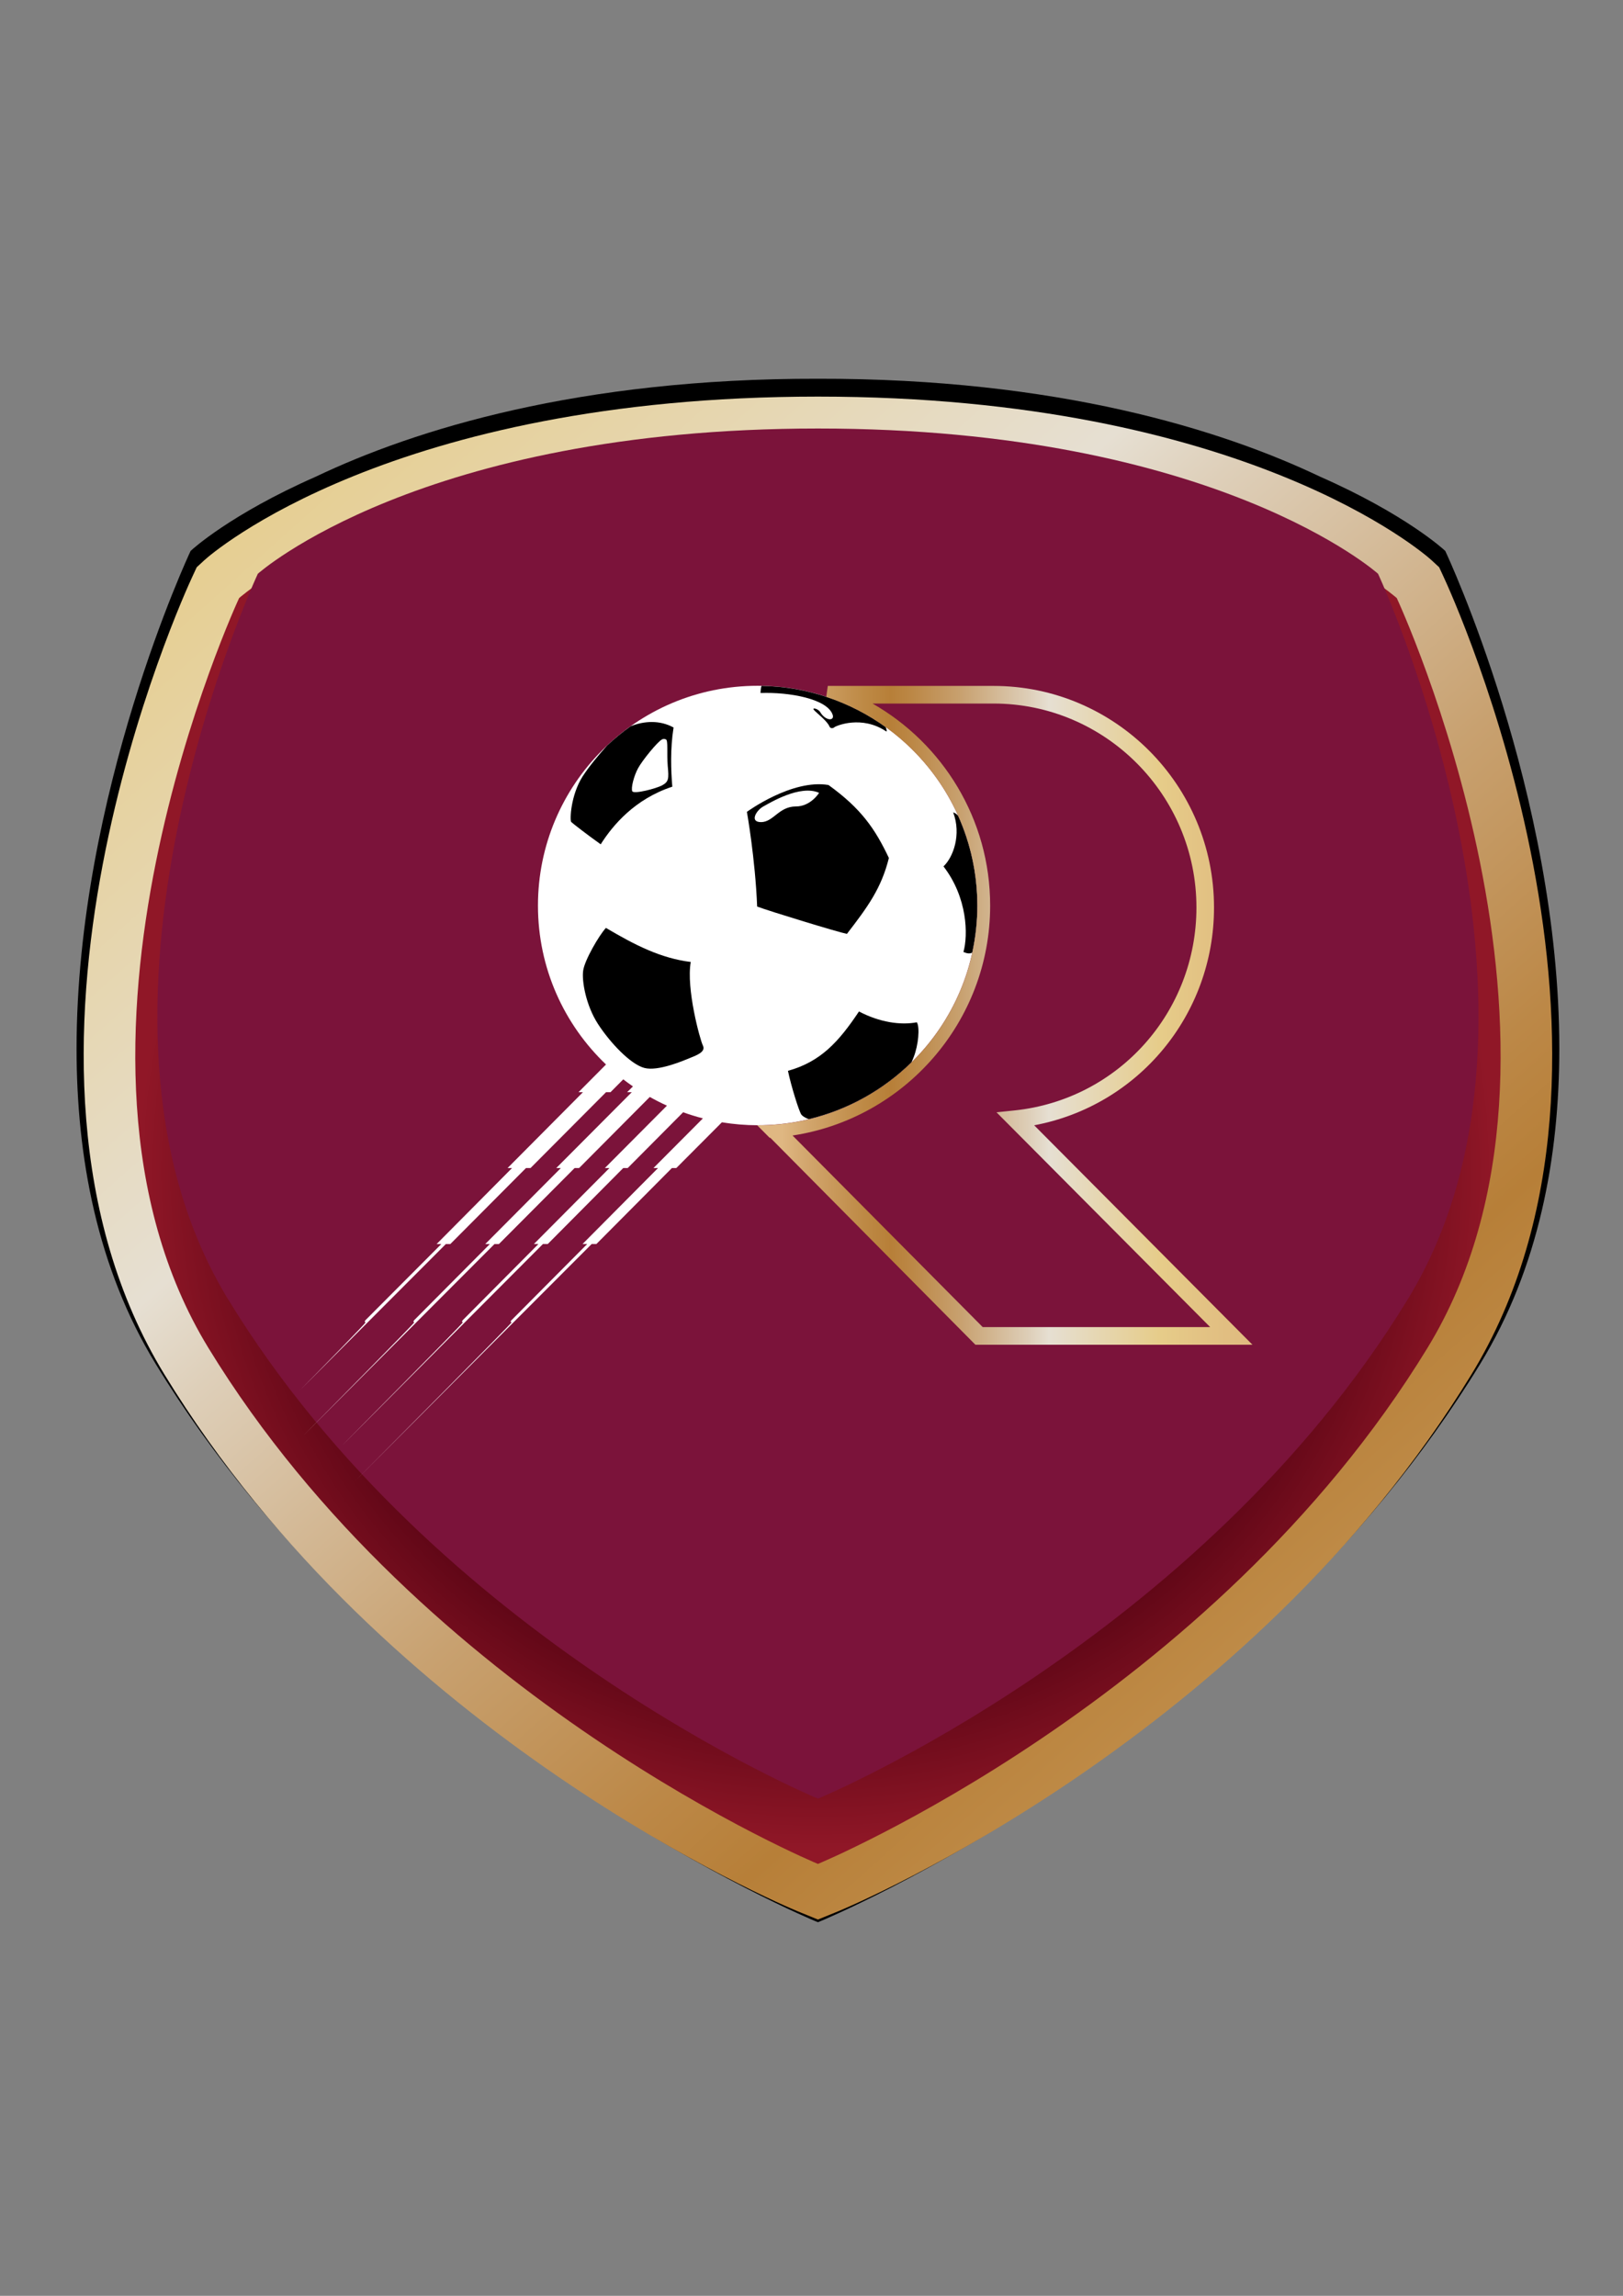 <svg enable-background="new 0 0 595.276 841.89" viewBox="0 0 595.276 841.89" xmlns="http://www.w3.org/2000/svg" xmlns:xlink="http://www.w3.org/1999/xlink"><rect x="0" y="0" width="595.276" height="841.89" fill="#808080" stroke="none"/><defs><linearGradient id="a" gradientTransform="matrix(75.065 84.548 84.548 -75.065 -50623.488 86780.891)" gradientUnits="userSpaceOnUse" x1="-276.7" x2="-268.256" y1="844.247" y2="844.247"><stop offset="0" stop-color="#dfba7f"/><stop offset=".006" stop-color="#dfba7f"/><stop offset=".108" stop-color="#e3c384"/><stop offset=".185" stop-color="#e6cc89"/><stop offset=".41" stop-color="#e6dfd2"/><stop offset=".449" stop-color="#decfb9"/><stop offset=".587" stop-color="#c8a170"/><stop offset=".684" stop-color="#bc8847"/><stop offset=".73" stop-color="#b77f38"/><stop offset=".787" stop-color="#be8a46"/><stop offset=".903" stop-color="#d3a76f"/><stop offset=".949" stop-color="#dfb782"/><stop offset="1" stop-color="#dfb782"/></linearGradient><radialGradient id="b" cx="299.352" cy="429.389" gradientUnits="userSpaceOnUse" r="267.033"><stop offset="0" stop-color="#901727"/><stop offset=".059" stop-color="#7d1222"/><stop offset=".148" stop-color="#67091b"/><stop offset=".237" stop-color="#580216"/><stop offset=".325" stop-color="#4f0012"/><stop offset=".41" stop-color="#4d0010"/><stop offset=".65" stop-color="#4d0010"/><stop offset=".93" stop-color="#901727"/><stop offset="1" stop-color="#901727"/></radialGradient><linearGradient id="c" gradientTransform="matrix(-21.53 0 0 21.53 -5184.814 -17562.154)" gradientUnits="userSpaceOnUse" x1="-262.153" x2="-253.708" y1="832.996" y2="832.996"><stop offset="0" stop-color="#dfba7f"/><stop offset=".006" stop-color="#dfba7f"/><stop offset=".108" stop-color="#e3c384"/><stop offset=".185" stop-color="#e6cc89"/><stop offset=".41" stop-color="#e6dfd2"/><stop offset=".449" stop-color="#decfb9"/><stop offset=".587" stop-color="#c8a170"/><stop offset=".684" stop-color="#bc8847"/><stop offset=".73" stop-color="#b77f38"/><stop offset=".787" stop-color="#be8a46"/><stop offset=".903" stop-color="#d3a76f"/><stop offset=".949" stop-color="#dfb782"/><stop offset="1" stop-color="#dfb782"/></linearGradient></defs><path d="M 530.272 202.435 l -.164 -.371 l -.307 -.288 c -.149 -.146 -14.204 -13.143 -45.634 -26.977 c -36.133 -17.23 -96.477 -36.078 -184.168 -35.907 c -87.69 -.17 -148.035 18.677 -184.168 35.907 c -31.43 13.835 -45.484 26.831 -45.634 26.977 l -.306 .288 l -.165 .371 c -.065 .149 -41.623 88.542 -41.647 182.113 c 0 39.702 7.505 80.394 29.013 115.6 c 85.564 139.953 241.918 204.315 242.082 204.412 l .825 .33 l .825 -.33 c .164 -.098 156.518 -64.459 242.083 -204.412 c 21.508 -35.206 29.012 -75.897 29.012 -115.6 C 571.896 290.977 530.339 202.583 530.272 202.435 z"/><path d="M 529.4 211.366 l -1.551 -3.347 l -2.703 -2.5 c -2.615 -2.466 -68.728 -60.08 -225.148 -60.08 c -156.42 0 -222.531 57.614 -225.146 60.08 l -2.705 2.5 l -1.551 3.347 c -3.347 7.151 -81.01 176.901 -10.259 292.699 c 81.399 133.24 226.182 194.367 232.454 196.906 l 7.207 2.938 l 7.208 -2.938 c 6.273 -2.539 151.056 -63.666 232.455 -196.906 C 610.411 388.267 532.749 218.518 529.4 211.366 z" fill="url(#a)"/><path d="M 300 164.275 c -150.862 0 -212.3 55.042 -212.3 55.042 S 10.119 385.744 76.416 494.259 C 155.499 623.705 300 683.514 300 683.514 s 144.5 -59.809 223.583 -189.255 C 589.881 385.744 512.3 219.317 512.3 219.317 S 450.863 164.275 300 164.275 z" fill="url(#b)"/><path d="M 505.43 210.4 c 0 0 -59.447 -53.261 -205.43 -53.261 c -145.981 0 -205.432 53.261 -205.432 53.261 s -75.07 161.043 -10.919 266.046 C 160.175 601.705 300 659.578 300 659.578 s 139.826 -57.873 216.35 -183.132 C 580.502 371.443 505.43 210.4 505.43 210.4 z" fill="#7b133a"/><path d="M 277.877 251.479 c -44.511 0 -80.567 36.098 -80.567 80.609 c 0 22.941 9.589 43.608 24.96 58.27 l -10.09 10.156 h 1.633 l -27.652 27.819 h 1.641 l -27.66 27.866 h 1.731 l -27.768 27.858 c -.438 .486 -.438 .824 0 .824 c .389 0 -16.124 16.858 -24.315 25.148 l 53.741 -53.831 h 1.641 l 27.744 -27.866 h 1.665 l 27.702 -27.819 h 1.642 l 4.674 -4.712 c 1.158 .897 2.339 1.767 3.548 2.601 l -2.136 2.111 h 1.716 l -27.71 27.819 h 1.69 l -27.727 27.866 h 1.69 l -27.694 27.858 c -.454 .486 -.454 .824 0 .824 c .371 0 -30.696 31.461 -40.865 41.709 l 70.258 -70.392 h 1.625 l 27.76 -27.866 h 1.649 l 25.926 -26.07 c 2.042 1.152 4.14 2.214 6.289 3.189 l -22.773 22.881 h 1.683 l -27.71 27.858 h 1.658 l -27.694 27.866 c -.436 .454 -.436 .833 0 .833 c .471 0 -44.518 45.351 -44.015 44.889 l 73.366 -73.588 h 1.773 l 27.677 -27.858 h 1.642 l 20.331 -20.454 c 2.369 .853 4.788 1.604 7.256 2.236 l -18.145 18.218 h 1.683 l -27.686 27.858 h 1.707 l -27.694 27.866 c -.502 .454 -.502 .833 0 .833 c .399 0 -47.707 48.438 -57.564 58.337 l 86.899 -87.036 h 1.732 l 27.694 -27.858 h 1.616 l 16.719 -16.777 c 4.266 .697 8.639 1.075 13.103 1.075 c 44.464 0 80.586 -36.023 80.586 -80.543 C 358.463 287.576 322.341 251.479 277.877 251.479 z" fill="#fff"/><path d="M 336.278 374.882 c -5.972 1.138 -13.69 0 -21.228 -3.967 c -7.423 11.125 -14.053 18.44 -26.048 21.763 c 1.138 5.493 4.061 14.903 4.919 16.058 c .297 .424 1.242 1.129 2.7 1.68 c 14.46 -3.447 27.414 -10.778 37.685 -20.85 c .286 -.628 .565 -1.264 .819 -1.935 C 336.823 383.27 337.449 376.836 336.278 374.882 z"/><path d="M 253.35 352.764 c -11.043 -1.377 -20.429 -6.185 -31.108 -12.494 c -2.481 2.639 -7.81 11.81 -8.346 15.627 c -.569 3.728 .982 12.75 5.426 19.612 c 4.495 6.911 11.894 14.722 16.965 16.099 c 5.023 1.385 14.499 -2.705 16.891 -3.687 c 2.392 -.965 5.772 -2.235 4.626 -4.503 C 256.715 381.175 251.626 362.503 253.35 352.764 z"/><path d="M 351.422 299.161 c -.614 -.672 -1.227 -1.122 -1.816 -1.232 c 3.068 8.107 0 16.461 -3.562 19.785 c 8.823 11.422 9.07 25.169 7.323 31.388 c 1.206 .507 2.311 .756 3.231 .21 c 1.21 -5.551 1.864 -11.309 1.864 -17.224 C 358.463 320.355 355.934 309.218 351.422 299.161 z"/><path d="M 305.418 262.178 c .677 2.293 -2.623 2.185 -4.536 -.957 c -.758 -1.395 -3.217 -1.873 -2.359 -.875 c .876 1.006 4.998 4.156 5.691 6.054 c .33 .742 1.204 .833 1.881 .239 c .691 -.528 9.978 -4.42 18.869 1.525 c .403 .324 .29 -.501 -.12 -1.544 c -12.877 -9.262 -28.581 -14.814 -45.563 -15.106 c -.272 1.071 -.349 2.359 -.349 2.622 C 289.324 253.732 303.52 256.23 305.418 262.178 z"/><path d="M 209.517 301.441 c .586 .544 5.772 4.602 10.804 8.174 c 4.461 -7.052 12.552 -16.635 26.267 -21.13 c -.504 -5.904 -.791 -13.929 .462 -21.698 c -5.066 -2.798 -10.817 -2.428 -15.721 -.476 c -3.079 2.186 -5.997 4.579 -8.734 7.165 c -2.939 3.265 -6.416 7.431 -8.863 11.174 C 209.293 291.578 208.946 300.807 209.517 301.441 z M 234.027 281.714 c 1.525 -2.829 7.124 -9.715 8.774 -10.556 c 0 0 .618 -.396 1.468 0 c .824 .429 .264 4.957 .635 9.707 c .471 4.75 .313 5.764 -1.921 7.06 c -2.235 1.246 -10.491 3.373 -11.076 2.243 C 231.354 288.997 232.492 284.544 234.027 281.714 z"/><path d="M 303.867 287.867 c -13.397 -2.268 -29.925 9.847 -29.925 9.847 s 3.052 17.056 3.761 34.721 c 4.503 1.715 29.924 9.468 32.926 10.028 c 7.589 -9.847 12.62 -16.684 15.391 -27.833 C 320.954 303.933 315.858 296.502 303.867 287.867 z M 291.892 295.734 c -6.197 0 -8.218 5.699 -12.713 5.741 c -4.494 .032 -1.665 -4.445 .793 -5.741 c 2.408 -1.319 13.521 -8.115 20.448 -4.997 C 300.42 290.737 297.385 295.734 291.892 295.734 z"/><path d="M 445.272 332.781 c 0 -44.798 -36.271 -81.251 -80.887 -81.251 H 303.62 l -.569 4.02 c 32.174 10.567 55.412 40.829 55.412 76.538 c 0 44.501 -36.075 80.577 -80.577 80.577 c -.051 0 -.102 -.004 -.152 -.004 l 4.555 4.581 c .082 -.004 .165 -.003 .248 -.007 l 75.218 75.895 h 101.62 c 0 0 -72.112 -72.5 -80.061 -80.476 C 417.363 405.521 445.272 372.267 445.272 332.781 z M 443.853 486.647 h -83.427 l -69.735 -70.245 c 40.97 -6.196 72.472 -41.644 72.472 -84.315 c 0 -31.7 -17.398 -59.396 -43.137 -74.092 h 44.359 c 41.019 0 74.438 33.525 74.438 74.785 c 0 38.415 -28.635 70.389 -66.636 74.414 l -6.697 .692 L 443.853 486.647 z" fill="url(#c)"/></svg>